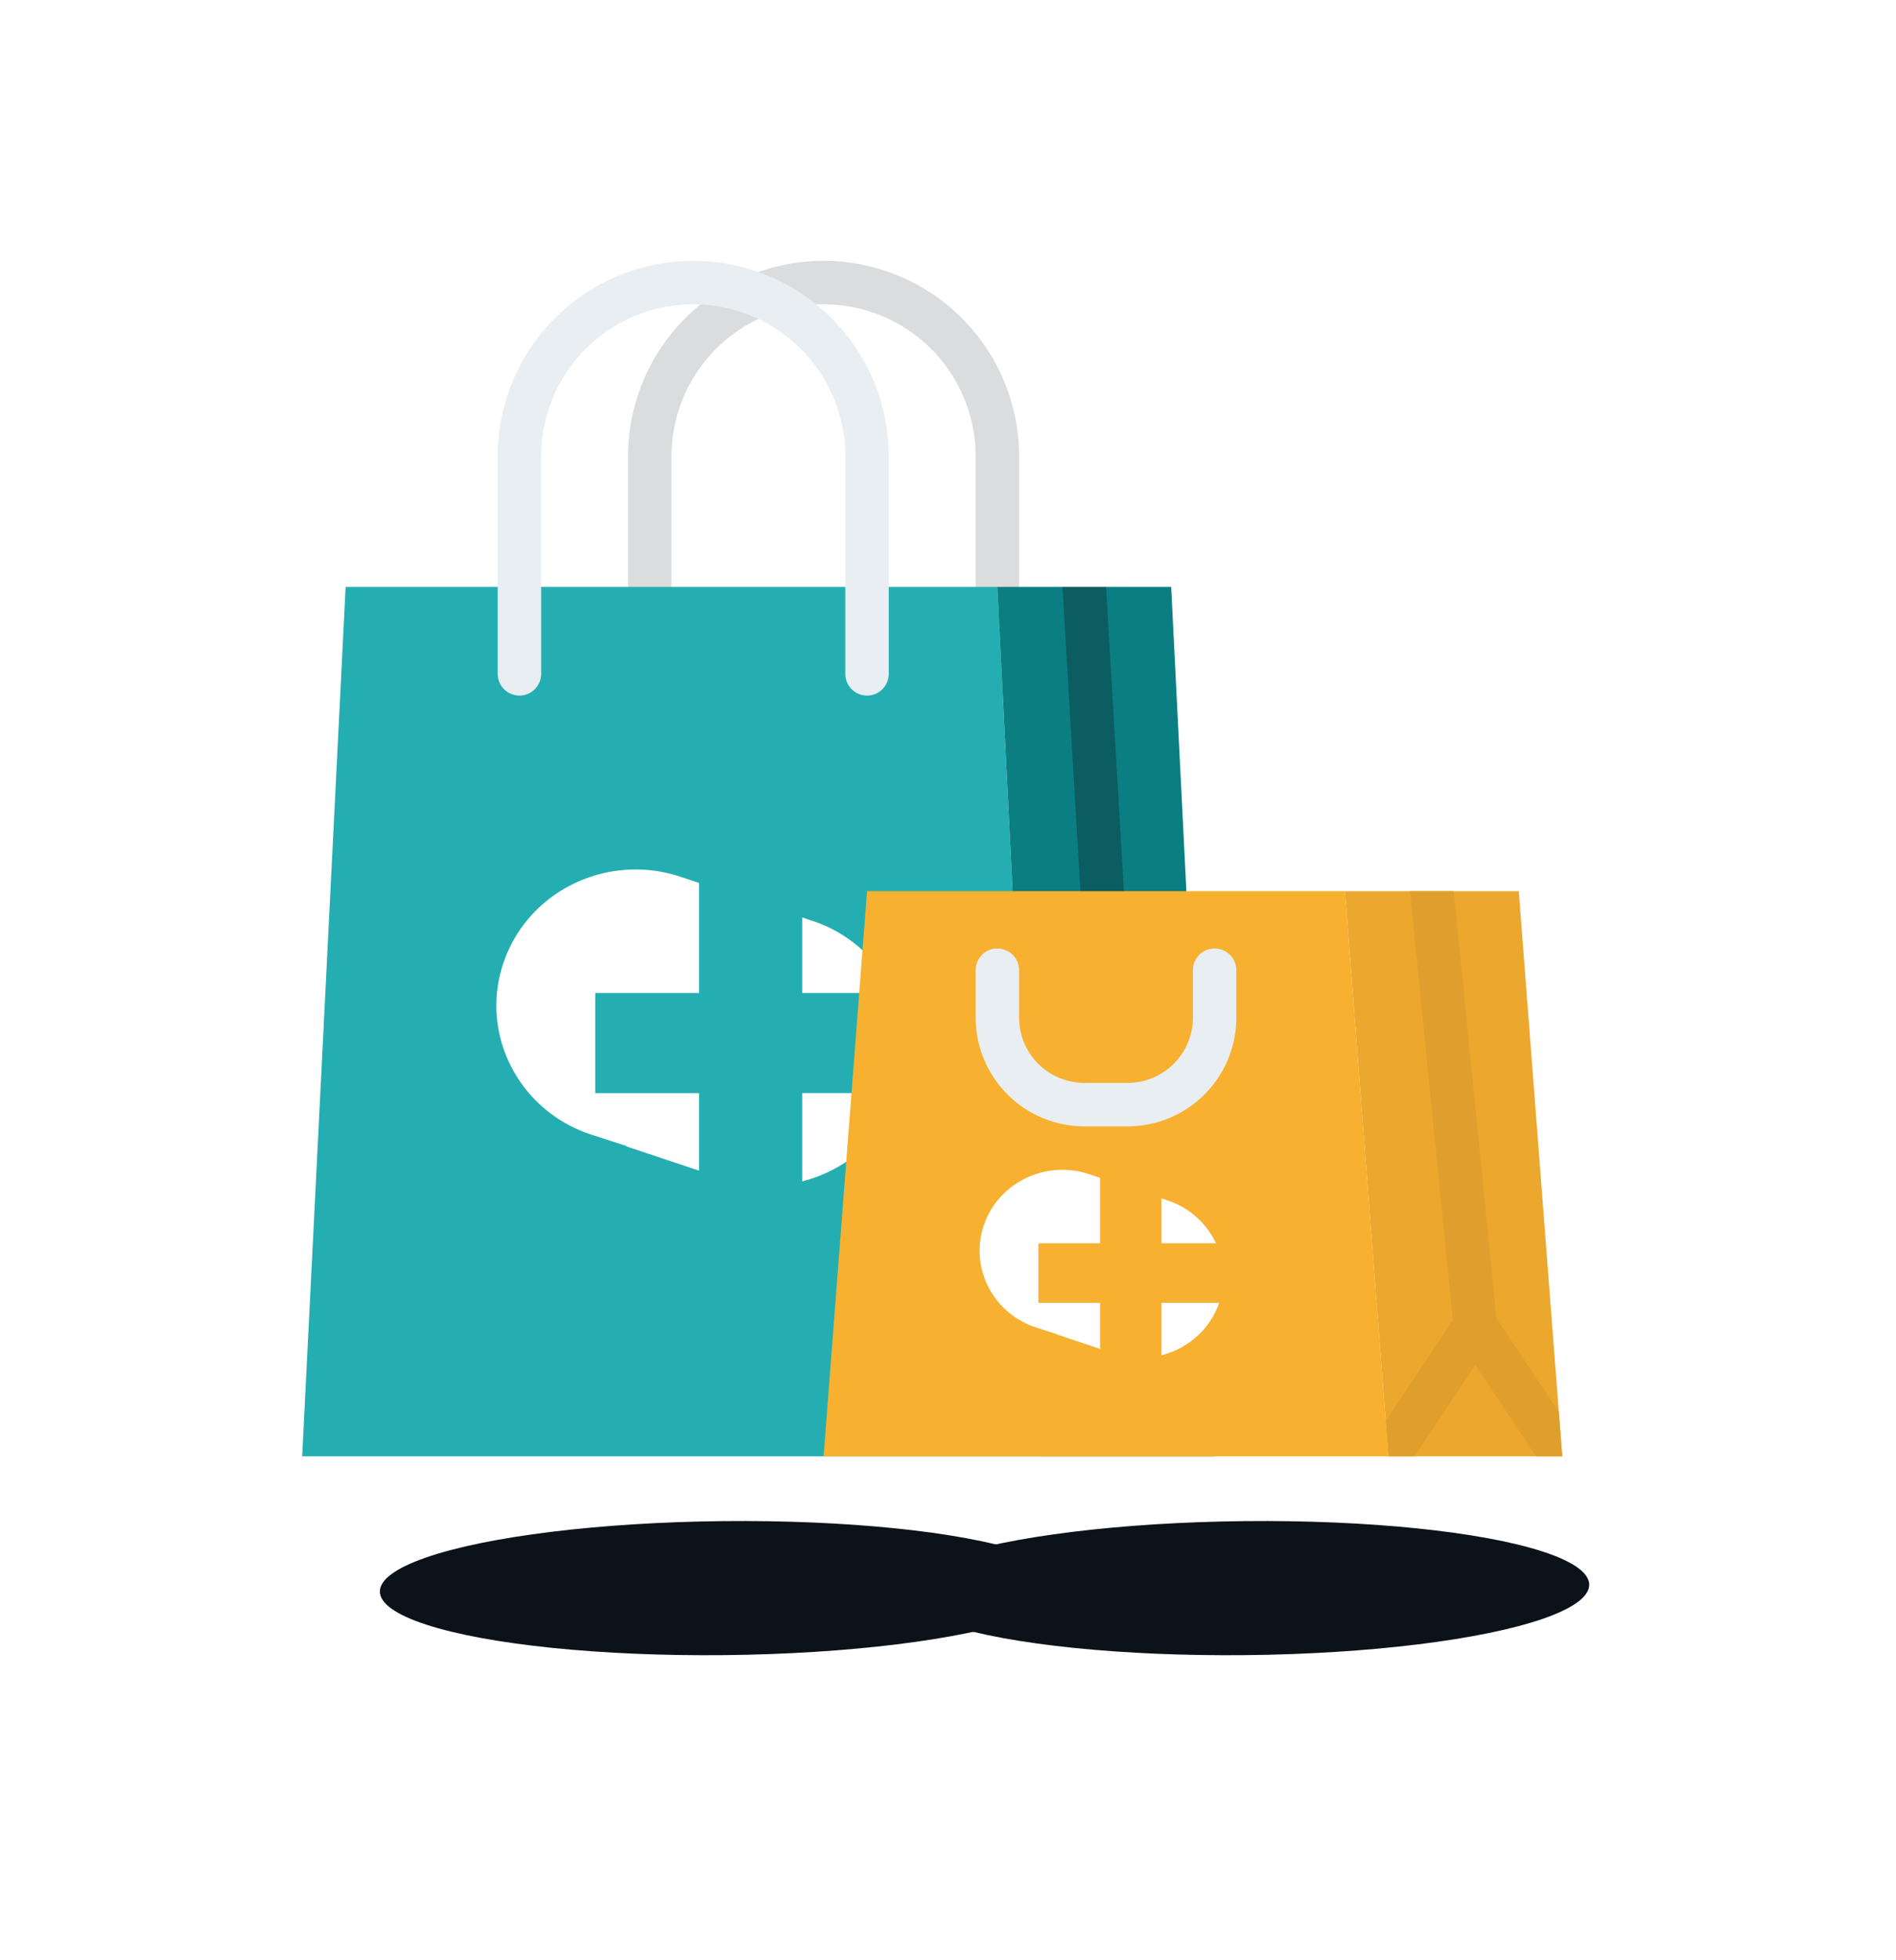 <svg xmlns="http://www.w3.org/2000/svg" width="120" height="124" fill="none" viewBox="0 0 120 124">
  <path d="M0 0h105v122H0z"/>
  <g filter="url(#a)">
    <ellipse cx="76.814" cy="87.461" fill="#0B1219" rx="4.239" ry="21.772" transform="rotate(89.416 76.814 87.46)"/>
  </g>
  <g filter="url(#b)">
    <ellipse cx="43.814" cy="87.461" fill="#0B1219" rx="4.239" ry="21.772" transform="rotate(89.416 43.814 87.46)"/>
  </g>
  <path fill="#DADCDE" d="M63.125 44a1.374 1.374 0 0 1-1.375-1.375v-13.75a9.623 9.623 0 0 0-9.625-9.625 9.623 9.623 0 0 0-9.625 9.625v13.75a1.374 1.374 0 0 1-2.347.972 1.374 1.374 0 0 1-.403-.972v-13.75c0-3.282 1.304-6.43 3.625-8.75a12.372 12.372 0 0 1 17.5 0 12.372 12.372 0 0 1 3.625 8.75v13.75A1.374 1.374 0 0 1 63.125 44z"/>
  <path fill="#24AEB1" d="M65.875 92.125h-46.75l2.75-55h41.25l2.75 55z"/>
  <path fill="#fff" fill-rule="evenodd" d="M37.674 62.814v6.335h6.568v4.902l-4.6-1.536.006-.016.004-.008-2.272-.732c-4.541-1.516-6.993-6.294-5.553-10.74l.133-.38c1.646-4.378 6.58-6.69 11.12-5.174l1.162.385v6.964h-6.568zm18.904 0a8.715 8.715 0 0 0-5.16-4.565l-.646-.215v4.78h5.806zM50.772 74.73c2.77-.701 5.14-2.706 6.134-5.55.005-.011.007-.022.01-.033h-6.144v5.583z" clip-rule="evenodd"/>
  <path fill="#0B7E81" d="M76.875 92.125h-11l-2.75-55h11l2.75 55z"/>
  <path fill="#0B1219" fill-opacity=".3" d="M71.456 85.248c-.028.002-.055.002-.083.002a1.378 1.378 0 0 1-1.372-1.295l-2.75-46.75-.001-.08h2.753l2.745 46.67a1.375 1.375 0 0 1-1.292 1.454z"/>
  <path fill="#EBA72E" d="M98.875 92.125h-11l-.172-2.222V89.9l-2.578-33.526h11l2.535 32.947v.001l.215 2.802z"/>
  <path fill="#E09F2C" d="M93.513 85.243a1.37 1.37 0 0 1-1.506-1.231l-.05-.491-2.7-27.008a1.275 1.275 0 0 1-.007-.138h2.757l2.702 27.02.034.343c.018.18 0 .36-.051.534a1.385 1.385 0 0 1-.666.814c-.16.086-.334.14-.513.157z"/>
  <path fill="#E09F2C" d="M98.875 92.125h-1.653l-3.847-5.772-3.847 5.772h-1.653l-.172-2.222V89.9l4.254-6.38.273-.41a1.378 1.378 0 0 1 2.29.001l.189.283 3.951 5.927v.001l.215 2.802z"/>
  <path fill="#F7B030" d="M87.875 92.125h-35.75l2.75-35.75h30.25l2.75 35.75z"/>
  <path fill="#fff" fill-rule="evenodd" d="M65.721 78.646v3.766h3.905v2.915l-2.735-.914.004-.008.002-.006-1.35-.435c-2.7-.901-4.158-3.742-3.302-6.386l.079-.226c.979-2.602 3.912-3.977 6.611-3.076l.691.23v4.14h-3.905zm11.24 0a5.185 5.185 0 0 0-3.068-2.714l-.384-.128v2.841h3.452zm-3.452 7.085c1.647-.417 3.055-1.608 3.647-3.3l.002-.006.002-.007.002-.006h-3.653v3.32z" clip-rule="evenodd"/>
  <path fill="#E9EEF2" d="M71.375 71.25h-2.75a6.885 6.885 0 0 1-6.875-6.875v-3a1.374 1.374 0 0 1 2.347-.972c.258.258.403.607.403.972v3a4.124 4.124 0 0 0 1.21 2.915 4.124 4.124 0 0 0 2.915 1.21h2.75a4.124 4.124 0 0 0 2.915-1.21 4.124 4.124 0 0 0 1.21-2.915v-3a1.374 1.374 0 0 1 2.347-.972c.258.258.403.607.403.972v3a6.885 6.885 0 0 1-6.875 6.875zM32.875 44a1.374 1.374 0 0 1-1.375-1.375v-13.75c0-3.282 1.304-6.43 3.625-8.75a12.372 12.372 0 0 1 17.5 0 12.372 12.372 0 0 1 3.625 8.75v13.75a1.374 1.374 0 0 1-2.347.972 1.374 1.374 0 0 1-.403-.972v-13.75a9.623 9.623 0 0 0-9.625-9.625 9.623 9.623 0 0 0-9.625 9.625v13.75A1.374 1.374 0 0 1 32.875 44z"/>
  <defs>
    <filter id="a" width="81.541" height="46.49" x="38.043" y="77.216" color-interpolation-filters="sRGB" filterUnits="userSpaceOnUse">
      <feFlood flood-opacity="0" result="BackgroundImageFix"/>
      <feColorMatrix in="SourceAlpha" values="0 0 0 0 0 0 0 0 0 0 0 0 0 0 0 0 0 0 127 0"/>
      <feOffset dx="2" dy="13"/>
      <feGaussianBlur stdDeviation="9.5"/>
      <feColorMatrix values="0 0 0 0 0.969 0 0 0 0 0.69 0 0 0 0 0.188 0 0 0 0.7 0"/>
      <feBlend in2="BackgroundImageFix" result="effect1_dropShadow"/>
      <feBlend in="SourceGraphic" in2="effect1_dropShadow" result="shape"/>
    </filter>
    <filter id="b" width="81.541" height="46.49" x="5.043" y="77.216" color-interpolation-filters="sRGB" filterUnits="userSpaceOnUse">
      <feFlood flood-opacity="0" result="BackgroundImageFix"/>
      <feColorMatrix in="SourceAlpha" values="0 0 0 0 0 0 0 0 0 0 0 0 0 0 0 0 0 0 127 0"/>
      <feOffset dx="2" dy="13"/>
      <feGaussianBlur stdDeviation="9.5"/>
      <feColorMatrix values="0 0 0 0 0.141 0 0 0 0 0.682 0 0 0 0 0.694 0 0 0 0.8 0"/>
      <feBlend in2="BackgroundImageFix" result="effect1_dropShadow"/>
      <feBlend in="SourceGraphic" in2="effect1_dropShadow" result="shape"/>
    </filter>
  </defs>
</svg>
